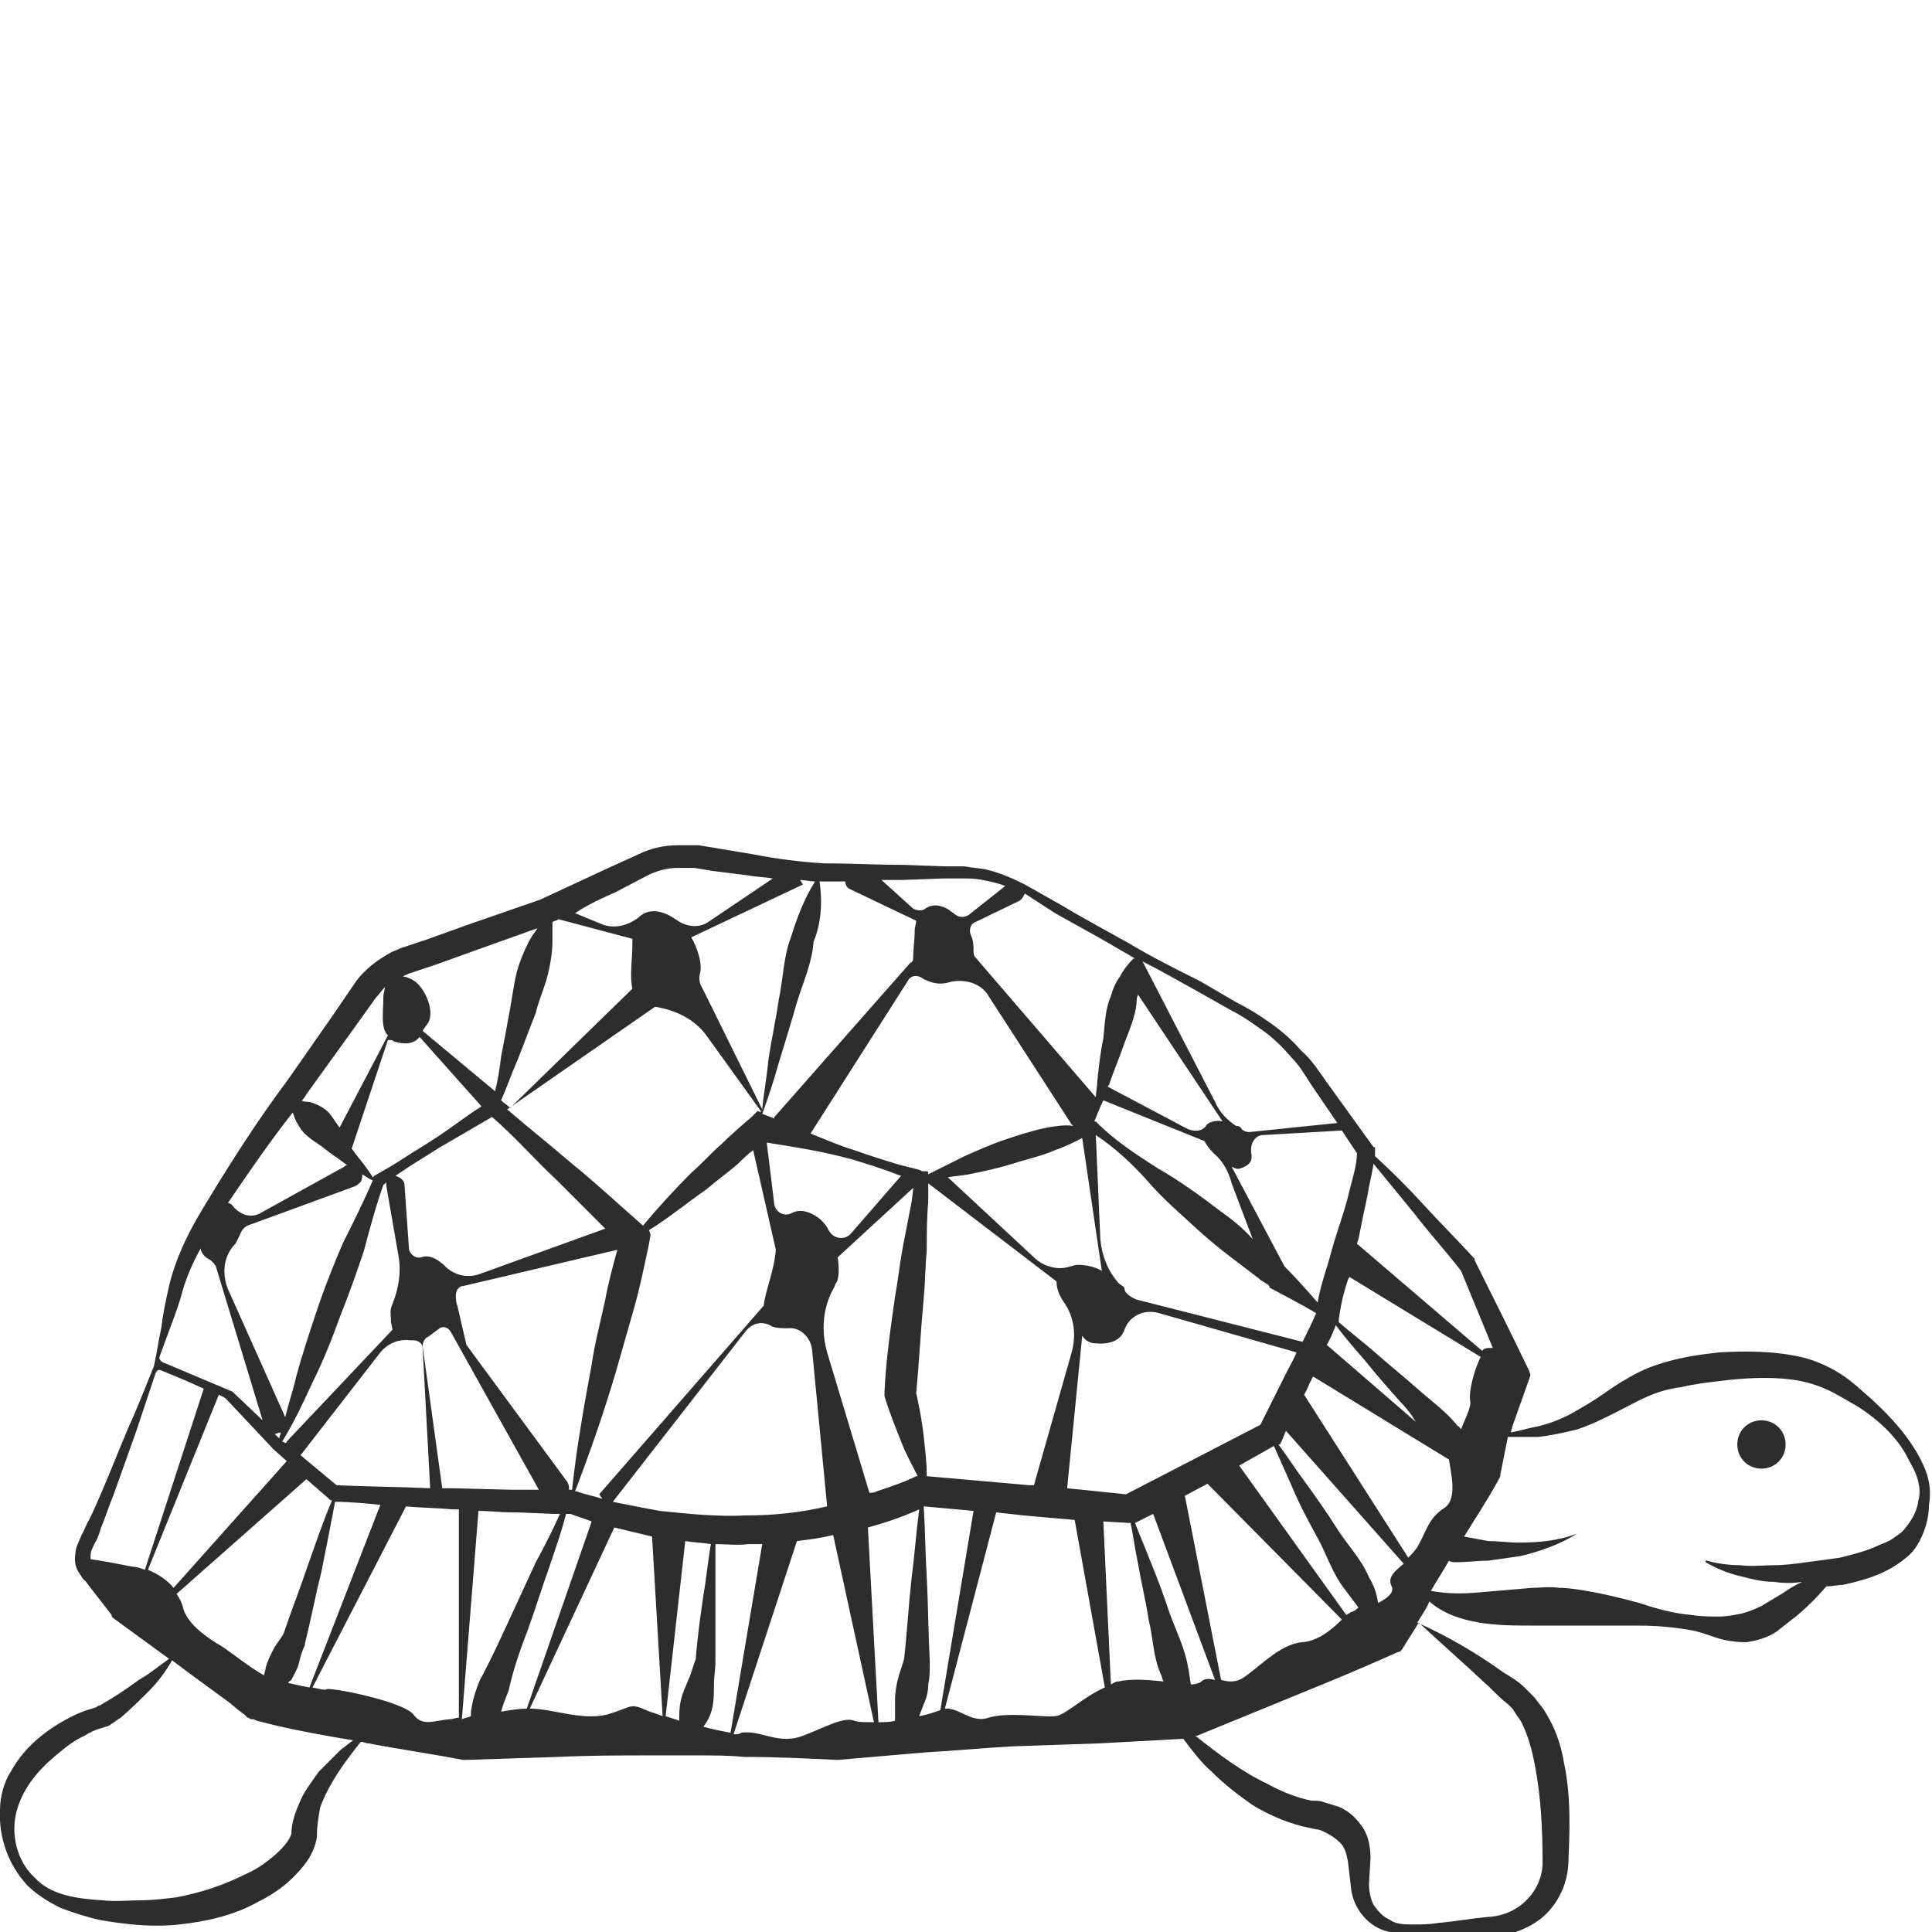 <?xml version="1.0" encoding="utf-8"?>
<!-- Generator: Adobe Illustrator 23.0.0, SVG Export Plug-In . SVG Version: 6.00 Build 0)  -->
<svg version="1.1" id="Layer_1" xmlns="http://www.w3.org/2000/svg" xmlns:xlink="http://www.w3.org/1999/xlink" x="0px" y="0px"
	 viewBox="0 0 128 128" style="enable-background:new 0 0 128 128;" xml:space="preserve">
<style type="text/css">
	.st0{fill:#2D2D2D;}
</style>
<g>
	<path class="st0" d="M116.7,94.1c-0.9,0-1.6,0.7-1.6,1.6s0.7,1.6,1.6,1.6c0.9,0,1.6-0.7,1.6-1.6S117.6,94.1,116.7,94.1z"/>
	<path class="st0" d="M127.3,96.8c-0.8-1.6-2-2.9-3.3-4.1c-0.7-0.6-1.3-1.2-2.1-1.7c-0.8-0.5-1.7-0.9-2.6-1.1
		c-1.8-0.4-3.6-0.4-5.4-0.3c-0.9,0.1-1.7,0.2-2.6,0.4c-0.9,0.2-1.9,0.5-2.7,0.9c-0.8,0.4-1.6,0.9-2.3,1.4c-0.7,0.5-1.4,0.9-2.1,1.3
		c-0.7,0.4-1.5,0.7-2.3,0.9c-0.6,0.1-1.2,0.3-1.8,0.4l0.1-0.4l1.1-3.1l0.1-0.3l-0.1-0.3c-1.2-2.5-2.4-4.9-3.6-7.3l0-0.1l0,0
		c-1.1-1.2-2.3-2.4-3.4-3.6c-1-1.1-2.1-2.2-3.2-3.2c0-0.1,0-0.3,0-0.4l0-0.2L91,76l-3.1-4.3c-0.5-0.7-1-1.5-1.7-2.1
		c-0.6-0.7-1.3-1.3-2-1.8c-0.7-0.5-1.5-1-2.3-1.4L79.5,65c-1.6-0.8-3.2-1.6-4.7-2.5c-1.6-0.9-3.1-1.7-4.6-2.6l-2.3-1.3
		c-0.8-0.4-1.7-0.8-2.6-1c-0.5-0.1-0.9-0.1-1.4-0.2l-1.3,0l-2.7-0.1c-1.8,0-3.5-0.1-5.3-0.1l0,0c-1.6-0.1-3.2-0.3-4.7-0.6l-2.4-0.4
		l-1.2-0.2C45.8,56,45.4,56,44.9,56c-0.9,0-1.8,0.2-2.6,0.6l-2.2,1l-4.3,2l-4.9,1.7l-2.5,0.9l-1.2,0.4l-0.6,0.2
		c-0.2,0.1-0.5,0.2-0.7,0.3c-0.9,0.5-1.7,1.1-2.3,1.9l-1.5,2.2l-3,4.3c-2.1,2.8-4,5.8-5.8,8.8c-0.9,1.5-1.7,3.2-2.1,4.9
		c-0.2,0.9-0.4,1.8-0.5,2.7c-0.2,0.9-0.3,1.7-0.5,2.6c0,0-1.1,2.8-1.7,4.1c-0.6,1.4-1.1,2.7-1.7,4.1c-0.3,0.7-0.6,1.4-0.9,2
		c-0.2,0.3-0.3,0.7-0.5,1C5.3,102,5,102.5,5,102.9c-0.1,0.5,0,1,0.3,1.4c0.1,0.1,0.1,0.2,0.2,0.3l0.2,0.2l0.3,0.4l1.4,1.8l0,0.1
		l0.1,0.1l3.7,2.7c-0.7,0.5-1.3,1-2,1.4c-0.7,0.5-1.4,1-2.1,1.4c-0.2,0.1-0.3,0.2-0.5,0.3c-0.1,0-0.1,0-0.2,0.1l-0.3,0.1
		c-0.4,0.1-0.9,0.3-1.3,0.5c-0.8,0.4-1.6,0.9-2.3,1.5c-0.7,0.6-1.3,1.3-1.8,2.2C0.3,118,0,119,0,119.9c-0.1,1.9,0.6,3.7,1.8,5
		c0.6,0.6,1.4,1.1,2.2,1.5c0.8,0.3,1.7,0.6,2.6,0.8c1.7,0.3,3.5,0.5,5.3,0.3c1.8-0.2,3.6-0.6,5.2-1.5c0.8-0.4,1.6-0.9,2.3-1.6
		c0.7-0.7,1.4-1.5,1.6-2.7l0-0.1l0-0.1c0-0.5,0.1-1.1,0.2-1.7c0.2-0.6,0.5-1.2,0.8-1.7c0.5-0.9,1.2-1.8,1.9-2.7
		c0.2,0,0.3,0.1,0.5,0.1c2.1,0.4,4.2,0.7,6.3,1.1l0.1,0l0,0l6.2-0.2c2.1-0.1,4.1-0.1,6.2-0.1l0.8,0l0.7,0l1.5,0c1,0,2.1,0,3.1,0.1
		c2.1,0,4.1,0.1,6.2,0.2l0,0l0,0l5.8-0.5c1.9-0.1,3.9-0.3,5.8-0.4l5.8-0.2c1.8-0.1,3.7-0.2,5.5-0.3c0.6,0.8,1.2,1.6,1.9,2.2
		c0.8,0.8,1.7,1.5,2.7,2.2c1,0.6,2.1,1.1,3.3,1.4l0.9,0.2c0.2,0,0.4,0.1,0.6,0.2c0.4,0.2,0.7,0.4,1,0.7c0.3,0.3,0.4,0.7,0.5,1.2
		l0.2,1.7c0.1,1.3,1,2.5,2.2,2.9c0.6,0.2,1.2,0.2,1.8,0.3c0.6,0,1.1,0,1.7,0c1.1,0,2.3-0.1,3.4,0c0.3,0,0.6,0,0.9,0
		c0.3,0,0.6-0.1,0.9-0.2c0.6-0.2,1.2-0.5,1.7-0.9c1-0.8,1.7-2.1,1.8-3.5c0.1-2.3,0.2-4.6-0.3-6.9c-0.2-1.2-0.6-2.3-1.3-3.4
		c-0.2-0.3-0.4-0.5-0.6-0.8l-0.4-0.4c-0.1-0.1-0.2-0.2-0.3-0.3c-0.4-0.4-0.9-0.7-1.4-1c-1.8-1.3-3.7-2.4-5.7-3.3
		c0.3-0.5,0.6-0.9,0.8-1.4c0.9,0.8,2.1,1.2,3.3,1.4c1.2,0.2,2.4,0.2,3.6,0.2l1.7,0c0.6,0,1.1,0,1.7,0c1.2,0,2.3,0,3.5,0
		c1.2,0,2.4,0.1,3.5,0.3c0.6,0.1,1.1,0.3,1.7,0.5c0.6,0.2,1.3,0.3,2,0.3c0.7-0.1,1.4-0.3,2-0.7c0.5-0.4,0.9-0.7,1.4-1.1
		c0.7-0.6,1.3-1.2,1.9-1.9c0.4,0,0.8-0.1,1.1-0.1l0,0l0,0c0.9-0.2,1.7-0.4,2.6-0.8c0.4-0.2,0.8-0.4,1.2-0.7c0.4-0.3,0.8-0.6,1.1-1.1
		c0.5-0.8,0.8-1.8,0.8-2.7C128,98.5,127.7,97.6,127.3,96.8z M15,92.7l3.1,3.3l0,0l0,0l0.9,0.8l-7.5,8.4c-0.4-0.5-1-0.9-1.7-1.2
		l4.7-11.6C14.7,92.5,14.9,92.6,15,92.7z M26.1,69c0.7,0.2,1.3,0.2,1.7-0.3l4.1,4.6c-1.1,0.7-2.1,1.5-3.2,2.2
		c-0.6,0.4-1.3,0.8-1.9,1.2c-0.6,0.4-1.3,0.8-2,1.2l-0.1,0.1l0,0c-0.3-0.5-0.7-1-1.1-1.5c-0.1-0.1-0.2-0.3-0.3-0.4l2.4-7.2
		C25.9,68.9,26,68.9,26.1,69z M75.3,66.5c0-0.2,0-0.4,0.1-0.6l5.6,8.4c-0.3-0.1-0.7,0-0.9,0.1c-0.1,0.1-0.2,0.1-0.2,0.2
		C79.6,75,79,75,78.5,74.7L73.4,72c0-0.1,0.1-0.1,0.1-0.2c0.3-0.9,0.7-1.8,1-2.7C74.8,68.3,75.2,67.4,75.3,66.5z M87.2,87
		C87.2,87,87.2,87,87.2,87c-0.3,0.7-0.6,1.3-0.9,1.9l-11-2.8c-0.5-0.2-0.8-0.5-0.8-0.7c0-0.2-0.2-0.2-0.4-0.4
		c-0.7-0.8-1.1-1.8-1.2-2.9l-0.3-6.9c1.2,0.8,2.3,1.8,3.3,2.9c1.1,1.3,2.4,2.4,3.6,3.5c1.2,1.1,2.6,2.1,3.9,3.1
		c0.2,0.2,0.5,0.3,0.7,0.5l0,0.1l0,0C85.2,85.9,86.2,86.4,87.2,87z M69.9,113.7c-0.7,0.1-3.1-0.3-4.4,0.1c-1.1,0.4-2-0.7-2.9-0.6
		l3.4-13l1.8,0.2l3.4,0.3l2,11.1C71.8,112.4,70.5,113.7,69.9,113.7z M58.2,114.1l-0.7-12.9c1.1-0.3,2.3-0.7,3.4-1.2
		c-0.2,1.5-0.3,3-0.5,4.5c-0.2,1.8-0.3,3.6-0.5,5.4c-0.1,0.4-0.3,0.9-0.4,1.3c-0.1,0.4-0.2,0.9-0.2,1.4c0,0.5,0,0.9,0,1.4
		C59,114.1,58.6,114.1,58.2,114.1z M30.6,113.9l1.1-13.8c0.7,0,1.5,0.1,2.2,0.1c1.1,0,2.1,0.1,3.2,0.1c-0.5,1.1-1,2.1-1.6,3.2
		c-0.6,1.3-1.2,2.6-1.8,3.9c-0.6,1.3-1.2,2.6-1.9,3.9c-0.3,0.7-0.5,1.4-0.6,2.1c0,0.1,0,0.2,0,0.3C31,113.8,30.8,113.8,30.6,113.9z
		 M14.4,108.9c-0.8-0.5-2.1-1.4-2.3-2.5c-0.1-0.3-0.2-0.5-0.4-0.8l8.6-7.6l1.5,1.3l0.1,0.1l0.1,0c-0.6,1.4-1.1,2.9-1.6,4.3
		c-0.5,1.5-1.1,3-1.6,4.5c-0.2,0.4-0.5,0.7-0.7,1.1c-0.2,0.4-0.4,0.8-0.5,1.2c0,0.2-0.1,0.3-0.1,0.5C16.4,110.4,15,109.2,14.4,108.9
		z M20.7,91.6c0.7-1.4,1.3-2.9,1.8-4.3c0.6-1.5,1.1-2.9,1.6-4.4c0.4-1.5,0.8-3,1.3-4.4c0.1-0.1,0.2-0.1,0.2-0.2c0,0.1,0,0.2,0,0.3
		l0.8,4.6c0.2,1.1,0,2.2-0.4,3.2c-0.2,0.5-0.1,0.5-0.1,1.2c0,0,0.1,0.4,0.1,0.5L19,95.5c0,0,0,0.1-0.1,0.1l-0.2-0.1
		C19.5,94.2,20.1,92.9,20.7,91.6z M30.2,85.8c0-0.3,0.2-0.6,0.5-0.6l10.2-2.4c0,0,0,0,0,0c-0.3,1.1-0.6,2.2-0.8,3.3
		c-0.3,1.4-0.7,2.9-0.9,4.3c-0.5,2.7-1,5.5-1.3,8.3c-0.1,0-0.1,0-0.2,0c0-0.2,0-0.3-0.1-0.5l-6.7-9.1c-0.2-0.9-0.4-1.7-0.6-2.6
		C30.2,86.3,30.2,86,30.2,85.8z M43,81.5c1.3-0.8,2.5-1.8,3.8-2.7c0.7-0.6,1.4-1.1,2.1-1.7c0.3-0.3,0.6-0.6,1-0.9l1.5,6.6
		c0,0,0,0,0,0c-0.1,1.4-0.7,2.7-0.8,3.7L39.7,99l0.2,0.3c-0.6-0.2-1.2-0.3-1.7-0.5l-0.1,0c1-2.6,1.9-5.2,2.7-7.9
		c0.4-1.4,0.8-2.8,1.2-4.2c0.4-1.4,0.7-2.9,1-4.3l0.1-0.6L43,81.5z M55.5,83.3l5-4.6l0,0.1l-0.1,0.8c-0.2,1-0.4,2.1-0.6,3.1
		c-0.2,1.1-0.3,2.1-0.5,3.2c-0.3,2.1-0.6,4.2-0.7,6.3l0,0.2l0,0.1c0.3,1,0.7,2,1.1,3c0.3,0.8,0.7,1.5,1.1,2.3l-0.1,0
		c-0.8,0.4-1.7,0.7-2.6,1c-0.2,0.1-0.3,0.1-0.5,0.1l-2.8-9.3c-0.4-1.4-0.3-2.9,0.4-4.2c0.1-0.1,0.1-0.3,0.2-0.4
		C55.6,84.7,55.6,84,55.5,83.3z M71.7,75.4l1.3,8.8c-0.5-0.3-1.1-0.4-1.6-0.4c-0.2,0-0.4,0.1-0.5,0.1c-0.8,0.3-1.8,0-2.4-0.6
		L62.8,78c0.5-0.1,0.9-0.1,1.4-0.2c1-0.2,1.9-0.4,2.9-0.7c0.9-0.3,1.9-0.5,2.8-0.9C70.5,76,71.1,75.7,71.7,75.4z M87,91.2l9,5.5
		c0.1,0.8,0.6,2.6-0.3,3.2c-1.1,0.7-1.2,1.6-1.8,2.6c-0.2,0.3-0.4,0.5-0.6,0.7l-6.9-10.8c0.2-0.3,0.3-0.7,0.5-1
		C86.9,91.4,86.9,91.3,87,91.2z M85.3,90.8l-1.8,3.6L74.6,99l-3.9-0.4l1-10.1c0.2,0.3,0.5,0.5,0.9,0.5c1.1,0.1,1.7-0.3,1.9-0.9
		c0.3-0.9,1.3-1.4,2.3-1.1l9.1,2.6C85.7,90.1,85.5,90.4,85.3,90.8z M80,98.3l8.9,9c-0.6,0.6-1.5,1.4-2.6,1.5c-1.5,0.1-2.9,1.7-4,2.4
		c-0.5,0.3-1,0.2-1.4,0.1l-2.4-12.2L80,98.3z M61.2,86c0.1-1.1,0.1-2.1,0.2-3.2c0-1.1,0-2.1,0.1-3.2l0-0.8l0-0.4l8.5,6.5
		c0,0.4,0.1,0.8,0.5,1.4c0,0,0,0,0,0c0.7,1,0.8,2.2,0.5,3.3l-2.5,8.8l-0.3,0l-6.8-0.6c0-0.9-0.1-1.7-0.2-2.6c-0.1-1-0.3-2-0.5-2.9
		C60.9,90.2,61,88.1,61.2,86z M54.8,99.8c-1.7,0.4-3.5,0.6-5.3,0.6c-1.9,0.1-3.9-0.1-5.8-0.3c-1.1-0.2-2.1-0.4-3.1-0.6l8.8-11.3
		c0.4-0.5,1-0.7,1.6-0.4c0.1,0,0.1,0.1,0.2,0.1c0.3,0.1,0.7,0.1,1,0.1c0.8-0.1,1.5,0.6,1.6,1.4L54.8,99.8z M35.7,98.7
		c-0.6,0-1.2,0-1.8,0L30,98.6c-0.2,0-0.5,0-0.7,0L28,89.2c0-0.2,0.1-0.5,0.3-0.6c0.2-0.1,0.4-0.3,0.7-0.5c0.3-0.3,0.7-0.2,0.9,0.2
		L35.7,98.7z M28.5,98.6c-2.1-0.1-4.1-0.1-6.2-0.2l-2.4-2c0,0,0,0,0.1-0.1l5.2-6.7c0.5-0.6,1.2-0.9,2-0.8c0.1,0,0.1,0,0.2,0
		c0.3,0,0.6,0.2,0.6,0.5L28.5,98.6z M25.2,99.7l-4.7,12.1c-0.5-0.1-1-0.2-1.4-0.3c0-0.1,0.1-0.1,0.2-0.2c0.2-0.4,0.4-0.7,0.5-1.1
		c0.1-0.4,0.2-0.8,0.4-1.2l0-0.1c0.4-1.6,0.7-3.2,1.1-4.8c0.3-1.5,0.6-3,0.9-4.6C23.2,99.5,24.2,99.6,25.2,99.7z M20.7,111.8l6.2-12
		c1,0.1,2,0.1,3.1,0.2c0.1,0,0.3,0,0.4,0l0,13.8c-0.2,0-0.4,0.1-0.6,0.1c-1.1,0.1-1.8,0.5-2.4-0.3c-0.6-0.8-4.8-1.7-5.7-1.7
		C21.5,112,21.2,111.9,20.7,111.8z M33.7,112c0.3-1.4,0.8-2.8,1.3-4.1c0.5-1.4,0.9-2.7,1.4-4.1c0.4-1.2,0.8-2.3,1.1-3.5
		c0.1,0,0.2,0,0.3,0c0.5,0.2,0.9,0.3,1.4,0.5l-4.3,12.4c-0.5,0-1.1,0.1-1.7,0.2C33.3,113,33.5,112.5,33.7,112z M35.1,113.2l5.6-12
		c0.8,0.2,1.7,0.4,2.5,0.6l0.7,11.9c-0.5-0.2-0.9-0.3-1.1-0.4c-1.1-0.5-0.9-0.2-2.6,0.3C38.5,114,36.6,113.2,35.1,113.2
		C35.2,113.2,35.2,113.2,35.1,113.2z M45.4,102.1c0.6,0.1,1.1,0.1,1.7,0.2c-0.2,1.1-0.3,2.3-0.5,3.4c-0.2,1.4-0.4,2.8-0.5,4.2
		c-0.2,0.5-0.3,1-0.5,1.4c-0.2,0.5-0.4,0.9-0.5,1.4c-0.1,0.4-0.1,0.9-0.1,1.3c-0.3-0.1-0.6-0.2-0.9-0.3L45.4,102.1z M47.2,113.1
		c0.1-0.5,0.1-1,0.1-1.5c0-0.5,0.1-1,0.1-1.5l0-0.1c0-1.4,0-2.9,0-4.3c0-1.1,0-2.3,0-3.4c0.7,0,1.4,0.1,2.2,0c0.3,0,0.6,0,0.9,0
		l-2.1,12.5c-0.5-0.1-1.1-0.2-1.8-0.4C46.9,114,47.1,113.6,47.2,113.1z M48.6,114.9l4.2-12.8c0.8-0.1,1.6-0.2,2.4-0.4l2.7,12.4
		c-0.6,0-1.1,0-1.3-0.1c-0.8-0.3-2.2,0.6-3.7,1.1c-1.5,0.4-2.6-0.5-3.8-0.3C49,114.9,48.8,114.9,48.6,114.9z M62.3,113.3
		c-0.3,0.1-0.8,0.3-1.4,0.4c0.1-0.3,0.2-0.5,0.3-0.8c0.2-0.4,0.3-0.9,0.3-1.3c0.1-0.5,0.1-0.9,0.1-1.4l0-0.1
		c-0.1-1.9-0.1-3.7-0.2-5.6c-0.1-1.6-0.1-3.1-0.2-4.7c0,0,0,0,0,0l3.3,0.3l-2.2,13.2C62.4,113.3,62.4,113.3,62.3,113.3z M73.1,100.8
		l1.7,0.1l0.1,0c0.2,0.9,0.3,1.8,0.5,2.7c0.2,1.2,0.5,2.4,0.7,3.7c0.3,1.2,0.3,2.5,0.8,3.6c0.1,0.2,0.1,0.4,0.2,0.5
		c-1-0.1-2.1-0.2-3,0c-0.2,0-0.3,0.1-0.5,0.2L73.1,100.8z M78.7,110.4c-0.2-1.2-0.8-2.4-1.2-3.5c-0.4-1.2-0.8-2.3-1.3-3.5
		c-0.3-0.8-0.7-1.7-1-2.5l1.2-0.6l4.1,11c-0.4-0.1-0.7-0.1-0.9,0.1c-0.1,0.1-0.4,0.2-0.7,0.2C78.8,111.1,78.8,110.8,78.7,110.4z
		 M89.5,106.8c-0.1,0.1-0.2,0.1-0.3,0.2l-7.1-9.9l2.3-1.3c0.4,0.9,0.8,1.8,1.2,2.7c0.5,1.2,1.1,2.3,1.7,3.4c0.6,1.1,1,2.4,1.8,3.4
		c0.3,0.4,0.6,0.8,0.9,1.2C89.8,106.7,89.6,106.8,89.5,106.8z M90.7,104.5c-0.5-1.2-1.4-2.1-2.1-3.2c-0.7-1.1-1.4-2.1-2.2-3.2
		c-0.6-0.8-1.1-1.6-1.7-2.4l0.1,0l0.1-0.2c0.1-0.2,0.2-0.5,0.3-0.7l7.8,8.8c-0.6,0.5-1.1,0.9-0.8,1.5c0.2,0.4-0.3,0.8-0.9,1.1
		C91.2,105.5,91,105,90.7,104.5z M97.4,92.8c0.1,0.4-0.3,1.1-0.6,1.9c-0.1-0.1-0.1-0.2-0.2-0.2c-0.8-1-1.8-1.7-2.7-2.5
		c-0.9-0.8-1.9-1.6-2.8-2.4c-0.8-0.7-1.6-1.3-2.4-2l0-0.1l0-0.1c0.1-0.8,0.3-1.7,0.6-2.6l0.1-0.2l8.7,5.3
		C97.7,90.7,97.3,92.1,97.4,92.8z M88.5,87.8c0.6,0.8,1.2,1.5,1.9,2.3c0.8,1,1.6,1.9,2.4,2.8c0.4,0.4,0.7,0.8,1,1.3l-5.9-5.1
		C88.1,88.8,88.3,88.3,88.5,87.8z M80.8,80.2c-1.3-1-2.7-2-4.1-2.8c-1.4-0.9-2.8-1.8-4-3l-0.1-0.1l-0.1,0c0.2-0.5,0.4-1,0.6-1.4
		l6.7,2.7c0.1,0.2,0.3,0.5,0.6,0.8c0,0,0,0,0,0c0.6,0.5,1,1.2,1.2,2l1.4,3.7C82.3,81.3,81.5,80.7,80.8,80.2z M72.2,74.2
		C72.2,74.2,72.2,74.2,72.2,74.2L72.2,74.2C72.2,74.2,72.2,74.2,72.2,74.2z M69.4,74.7c-1,0.2-1.9,0.5-2.8,0.8
		c-0.9,0.3-1.8,0.7-2.7,1.1c-0.8,0.4-1.6,0.8-2.4,1.2c0,0,0-0.1,0-0.1c0,0,0-0.1-0.1-0.1l0,0l0,0c0,0,0,0-0.1,0c0,0-0.1,0-0.1,0
		l-0.1,0l-0.2-0.1l-0.4-0.1l-0.8-0.2c-1-0.3-2-0.6-3.1-1c-1-0.3-1.9-0.7-2.9-1.1c0,0,0,0,0,0l6.5-10.2c0.2-0.3,0.6-0.3,0.9-0.1
		c0.1,0.1,0.2,0.1,0.4,0.2c0.5,0.2,0.9,0.2,1.3,0.1c1-0.3,2.2,0,2.7,0.9l5.5,8.5c0,0,0.1,0.1,0.1,0.1C70.6,74.5,70,74.6,69.4,74.7z
		 M56.4,76.8c1,0.3,2,0.6,3,1l0.3,0.1l-3.3,3.8c-0.4,0.5-1.2,0.4-1.5-0.2c-0.2-0.4-0.5-0.7-0.8-0.9c-0.6-0.4-1.2-0.5-1.7-0.2
		c-0.5,0.2-1-0.1-1.1-0.6l-0.5-4.1C52.7,76,54.6,76.3,56.4,76.8z M50.4,73.7l-0.2-0.1L49.8,74c-0.7,0.6-1.4,1.2-2,1.8
		c-0.7,0.6-1.3,1.3-2,1.9c-1.1,1.1-2.2,2.3-3.2,3.5c-1.6-1.4-3.1-2.8-4.7-4.1c-1.4-1.2-2.9-2.4-4.3-3.6l9.8-6.8c0,0,0,0,0,0
		c1.3,0.2,2.6,0.8,3.4,1.9l3.6,5C50.4,73.6,50.4,73.7,50.4,73.7z M36.9,78.2c1.1,1.1,2.1,2.1,3.2,3.2l-8.3,3
		c-0.8,0.3-1.7,0.1-2.3-0.5l0,0c-0.5-0.5-1.1-0.8-1.6-0.6c-0.4,0.1-0.7-0.2-0.8-0.5l-0.3-4.3c0-0.3-0.3-0.5-0.6-0.6
		c0.3-0.2,0.6-0.4,0.9-0.6c0.6-0.4,1.3-0.8,1.9-1.2c1.2-0.7,2.4-1.4,3.6-2.1C34.1,75.3,35.4,76.8,36.9,78.2z M23.5,78.6
		c0.2-0.1,0.3-0.2,0.4-0.3l0,0c0.1-0.2,0.1-0.3,0.1-0.5c0.2,0.1,0.4,0.3,0.7,0.4c0,0,0,0,0,0c-0.6,1.4-1.3,2.8-2,4.2
		c-0.6,1.4-1.2,2.9-1.7,4.4c-0.5,1.5-1,3-1.4,4.5c-0.2,0.9-0.5,1.7-0.7,2.6l-3.8-8.5c-0.4-1-0.3-2.1,0.4-2.9c0,0,0.1-0.1,0.1-0.1
		c0.1-0.2,0.2-0.4,0.3-0.6c0.1-0.3,0.3-0.5,0.5-0.6L23.5,78.6z M18.6,94.9c0,0.1-0.1,0.3-0.1,0.4L18.2,95
		C18.3,95,18.5,94.9,18.6,94.9z M90.6,79.2c0.1-0.7,0.3-1.4,0.4-2.1c0.9,1.1,1.8,2.2,2.7,3.3c1,1.3,2.1,2.5,3.1,3.8
		c0.7,1.7,1.4,3.4,2.1,5.1c-0.3,0-0.6,0-0.7,0.2l-8.3-7.1l0.1-0.3C90.2,81.1,90.4,80.1,90.6,79.2z M89.4,78.9
		c-0.2,0.9-0.5,1.8-0.8,2.7c-0.3,0.9-0.5,1.8-0.8,2.7c-0.2,0.7-0.4,1.3-0.5,2c-0.7-0.8-1.4-1.6-2.2-2.4l-3.5-6.6
		c0.2,0.1,0.4,0.2,0.6,0.1c0.6-0.2,0.8-0.5,0.7-1c-0.1-0.7,0.3-1.2,0.8-1.2l5.2-0.3l1,1.5C89.9,77.2,89.6,78.1,89.4,78.9z
		 M81.5,66.9c0.8,0.4,1.5,0.9,2.2,1.4c0.7,0.5,1.3,1.1,1.9,1.8c0.6,0.6,1,1.4,1.5,2.1l1.5,2.2L82.8,75c-0.3,0-0.5-0.1-0.6-0.3
		c-0.1-0.1-0.2-0.1-0.3-0.1c-0.6-0.4-1.1-0.9-1.4-1.6l-4.8-9.3c1.2,0.6,2.4,1.3,3.5,1.9L81.5,66.9z M69.9,60.5
		c1.6,0.9,3.1,1.7,4.6,2.6c0.2,0.1,0.5,0.3,0.7,0.4l0,0c0,0-0.1,0-0.1,0c-0.4,0.4-0.7,0.8-0.9,1.2c-0.3,0.4-0.5,0.9-0.6,1.3
		c-0.4,0.9-0.4,1.9-0.5,2.8c-0.2,0.9-0.3,1.9-0.4,2.8c0,0.4-0.1,0.8-0.1,1.1l-8-9.3c-0.1-0.1-0.1-0.3-0.1-0.4c0-0.3,0-0.7-0.2-1.1
		c-0.1-0.3,0-0.7,0.3-0.8l2.9-1.4c0.2-0.1,0.3-0.3,0.4-0.5L69.9,60.5z M62.5,58.2l1.3,0c0.4,0,0.8,0,1.3,0.1c0.5,0.1,1,0.2,1.5,0.4
		l-2.4,1.9c-0.3,0.2-0.6,0.2-0.9,0c-0.1-0.1-0.3-0.2-0.4-0.3c-0.6-0.4-1.2-0.4-1.6-0.1c-0.2,0.2-0.6,0.1-0.8,0l-2.1-1.9
		c0.5,0,1,0,1.4,0L62.5,58.2z M54.3,58.4c0.1,0,0.1,0,0.2,0l0,0l0,0c0.5,0,1,0,1.5,0c0,0.2,0.1,0.4,0.3,0.5l4.4,2.1
		c0,0.2-0.1,0.4-0.1,0.7c0,0.6-0.1,1.2-0.1,1.7c0,0.2,0,0.3-0.2,0.4l-8.9,10.1c-0.1,0.1-0.1,0.1-0.1,0.2c-0.3-0.1-0.5-0.2-0.8-0.3
		c0.4-1.1,0.8-2.3,1.1-3.4c0.4-1.3,0.8-2.6,1.2-4c0.4-1.3,1-2.6,1.1-4C54.4,61.2,54.5,59.8,54.3,58.4z M52.4,62.1
		c-0.5,1.3-0.5,2.7-0.8,4.1c-0.2,1.4-0.5,2.7-0.7,4.1c-0.1,1.1-0.3,2.1-0.4,3.2l-4-8.1c-0.2-0.3-0.2-0.7-0.1-1
		c0.1-0.7-0.2-1.6-0.6-2.3l7.4-3.5L53,58.3c0.3,0,0.7,0.1,1,0.1C53.3,59.5,52.8,60.8,52.4,62.1z M40.8,59.1l2.1-1.1
		c0.6-0.3,1.3-0.5,2-0.5c0.4,0,0.7,0,1.1,0l1.2,0.2l2.4,0.3c0.5,0.1,1,0.1,1.6,0.2l-4.3,2.9c-0.6,0.4-1.4,0.3-2-0.1
		c-0.1-0.1-0.2-0.1-0.3-0.2c-0.8-0.5-1.6-0.6-2.2-0.1c-0.7,0.6-1.7,0.9-2.6,0.5l-1.7-0.7C39,59.9,39.9,59.5,40.8,59.1z M36.4,64.1
		c0.1-0.5,0.2-1.1,0.2-1.7c0-0.4,0-0.9,0-1.3c0.1-0.1,0.3-0.1,0.4-0.2l4.9,1.3c0,0.1,0,0.1,0,0.2c0,1.2-0.2,2.3,0,3.1l-8.1,7.9
		c-0.2-0.2-0.4-0.3-0.6-0.5c0.4-0.9,0.7-1.8,1.1-2.7c0.4-1,0.8-2.1,1.2-3.1C35.7,66.2,36.2,65.2,36.4,64.1z M27.7,64.3l1.2-0.4
		l2.5-0.9l4.2-1.5c-0.1,0.2-0.3,0.4-0.4,0.6c-0.3,0.5-0.5,1-0.7,1.5c-0.4,1-0.5,2.1-0.7,3.2c-0.2,1.1-0.4,2.2-0.6,3.2
		c-0.1,0.8-0.2,1.5-0.4,2.3l-4.8-4c0.1-0.2,0.3-0.4,0.4-0.6c0.4-0.8-0.3-2.4-1.1-2.8c-0.2-0.1-0.4-0.2-0.6-0.2
		c0.1-0.1,0.2-0.1,0.4-0.2L27.7,64.3z M20.3,72.5l3.1-4.3l1.5-2.1c0.2-0.2,0.4-0.5,0.6-0.7c0,0.2-0.1,0.4-0.1,0.6
		c0,1.1-0.2,2.1,0.3,2.6l-3.2,6.1c-0.4-0.5-0.6-1-1.1-1.3c-0.3-0.2-0.6-0.3-0.9-0.4C20.3,73,20.1,73,20,72.9
		C20.1,72.8,20.2,72.7,20.3,72.5z M19.4,73.7c0,0.1,0.1,0.2,0.1,0.3c0.1,0.3,0.3,0.6,0.5,0.9c0.4,0.5,1,0.8,1.5,1.2
		c0.5,0.4,1,0.7,1.5,1.1c-0.1,0-0.1,0-0.2,0.1l-5.6,3.1c-0.6,0.3-1.2,0.1-1.7-0.4c0,0,0,0,0,0c-0.1-0.2-0.3-0.3-0.4-0.3
		C16.6,77.5,17.9,75.6,19.4,73.7z M10.6,89.8l0.7-1.9c0.3-0.8,0.6-1.6,0.8-2.4c0.3-1,0.7-1.9,1.2-2.8c0,0,0,0.1,0,0.1
		c0.1,0.3,0.3,0.5,0.5,0.6c0.2,0.1,0.4,0.3,0.5,0.5l3.1,10.2l-2-1.9l0,0l0,0l-4.5-1.9C10.6,90.2,10.5,90,10.6,89.8z M6.3,102.2
		c0.2-0.3,0.3-0.7,0.4-1c0.3-0.7,0.5-1.4,0.8-2.1c0.5-1.4,1-2.8,1.5-4.2l1.3-3.9c0.1-0.2,0.2-0.3,0.4-0.2c0.5,0.2,1.7,0.7,2.8,1.2
		L9.6,104c-0.3-0.1-0.5-0.2-0.8-0.2c-1-0.2-2.1-0.4-2.8-0.5c0-0.1,0-0.1,0-0.2C6,102.8,6.1,102.6,6.3,102.2z M22.6,115.9
		c-0.5,0.5-1,1-1.5,1.5c-0.4,0.6-0.9,1.2-1.2,1.9c-0.3,0.7-0.6,1.4-0.6,2.3l0-0.1c-0.1,0.4-0.6,1-1.2,1.5c-0.6,0.5-1.2,0.9-1.9,1.2
		c-1.4,0.7-2.9,1.2-4.5,1.5c-0.8,0.1-1.6,0.2-2.4,0.2c-0.8,0-1.7,0.1-2.5,0c-1.6-0.1-3.4-0.3-4.5-1.5c-1.2-1.1-1.6-2.9-1.2-4.4
		c0.4-1.5,1.4-2.7,2.6-3.7c0.6-0.5,1.2-1,1.9-1.3c0.3-0.2,0.7-0.4,1.1-0.5l0.3-0.1c0.1,0,0.3-0.1,0.4-0.2c0.2-0.1,0.4-0.3,0.6-0.4
		c0.7-0.6,1.3-1.2,1.9-1.8c0.6-0.6,1.1-1.3,1.5-2l1.2,0.9l2.6,1.9l0.6,0.5l0.4,0.3c0.1,0.1,0.2,0.2,0.2,0.2c0.1,0,0.2,0.1,0.2,0.1
		l0.1,0l0.1,0L17,114l0.4,0.1l0.8,0.2c1.7,0.4,3.4,0.7,5.2,1C23.1,115.5,22.9,115.7,22.6,115.9z M98.7,111.8
		c0.4,0.4,0.8,0.8,1.2,1.1c0.1,0.1,0.2,0.2,0.3,0.3l0.2,0.3c0.1,0.2,0.3,0.4,0.4,0.6c0.4,0.8,0.7,1.8,0.9,2.9
		c0.4,2.1,0.5,4.3,0.5,6.4c0,1.8-1.5,3.5-3.6,3.6c-1.1,0.1-2.2,0.3-3.3,0.4c-0.6,0.1-1.1,0.1-1.7,0.1c-0.5,0-1.1,0-1.5-0.3
		c-0.5-0.2-0.8-0.6-1.1-1c-0.2-0.4-0.3-0.9-0.3-1.4l0.1-1.7c0-0.6-0.1-1.4-0.5-2c-0.4-0.6-0.9-1.1-1.6-1.4c-0.3-0.1-0.7-0.2-1-0.3
		c-0.2-0.1-0.5-0.1-0.8-0.1c-1-0.2-2-0.6-2.9-1.1c-1.7-0.8-3.3-2-4.8-3.2l0.1,0l6.6-2.7c2.2-0.9,4.4-1.8,6.6-2.8l0.3-0.1l0.2-0.3
		c0.3-0.5,0.7-1.1,1-1.6C95.5,108.9,97.1,110.3,98.7,111.8z M127.1,99.4c-0.1,0.8-0.5,1.4-1,2c-0.2,0.2-0.5,0.4-0.8,0.6
		c-0.3,0.2-0.7,0.3-1.1,0.5c-0.7,0.3-1.5,0.5-2.3,0.7c-0.7,0.1-1.4,0.2-2.2,0.3c-0.7,0.1-1.5,0.2-2.2,0.2c-0.7,0-1.5,0.1-2.2,0
		c-0.7,0-1.5-0.1-2.2-0.3l0,0c0,0-0.1,0-0.1,0c0,0,0,0.1,0,0.1c0.7,0.4,1.4,0.7,2.2,0.9c0.8,0.2,1.5,0.4,2.3,0.4
		c0.7,0.1,1.3,0.1,1.9,0c-0.4,0.2-0.8,0.4-1.2,0.7c-0.5,0.3-1,0.6-1.5,0.9c-0.4,0.2-0.9,0.4-1.3,0.5c-0.5,0.1-1,0.2-1.5,0.2
		c-0.6,0-1.2,0-1.8-0.1c-1.2-0.1-2.3-0.4-3.5-0.8c-1.1-0.3-2.3-0.6-3.5-0.8c-0.6-0.1-1.2-0.2-1.8-0.2c-0.6-0.1-1.3,0-1.8,0
		c-1.2,0.1-2.3,0.2-3.5,0.3c-1.1,0.1-2.1,0.1-3.2-0.1c0.4-0.7,0.8-1.3,1.2-2c0.1,0.1,0.3,0.1,0.5,0.1c0.7,0,1.4-0.1,2.1-0.1
		c0.7-0.1,1.4-0.2,2.1-0.3c1.3-0.3,2.7-0.8,3.8-1.5c-1.3,0.5-2.6,0.6-3.9,0.6c-0.7,0-1.3-0.1-2-0.1c-0.5-0.1-1.1-0.2-1.6-0.3
		c0.8-1.3,1.6-2.5,2.3-3.8l0.1-0.2l0-0.1l0.5-2.5c0.7,0,1.3,0,2,0c0.9-0.1,1.8-0.3,2.6-0.5c0.9-0.3,1.7-0.7,2.5-1.1
		c0.8-0.4,1.5-0.8,2.2-1.1c0.7-0.3,1.4-0.5,2.2-0.6c0.8-0.2,1.7-0.3,2.5-0.4c1.6-0.2,3.3-0.3,4.8-0.1c0.8,0.1,1.5,0.3,2.2,0.6
		c0.7,0.3,1.5,0.8,2.2,1.2c1.4,0.9,2.7,2.1,3.4,3.6C127.1,97.8,127.3,98.7,127.1,99.4z"/>
</g>
</svg>
